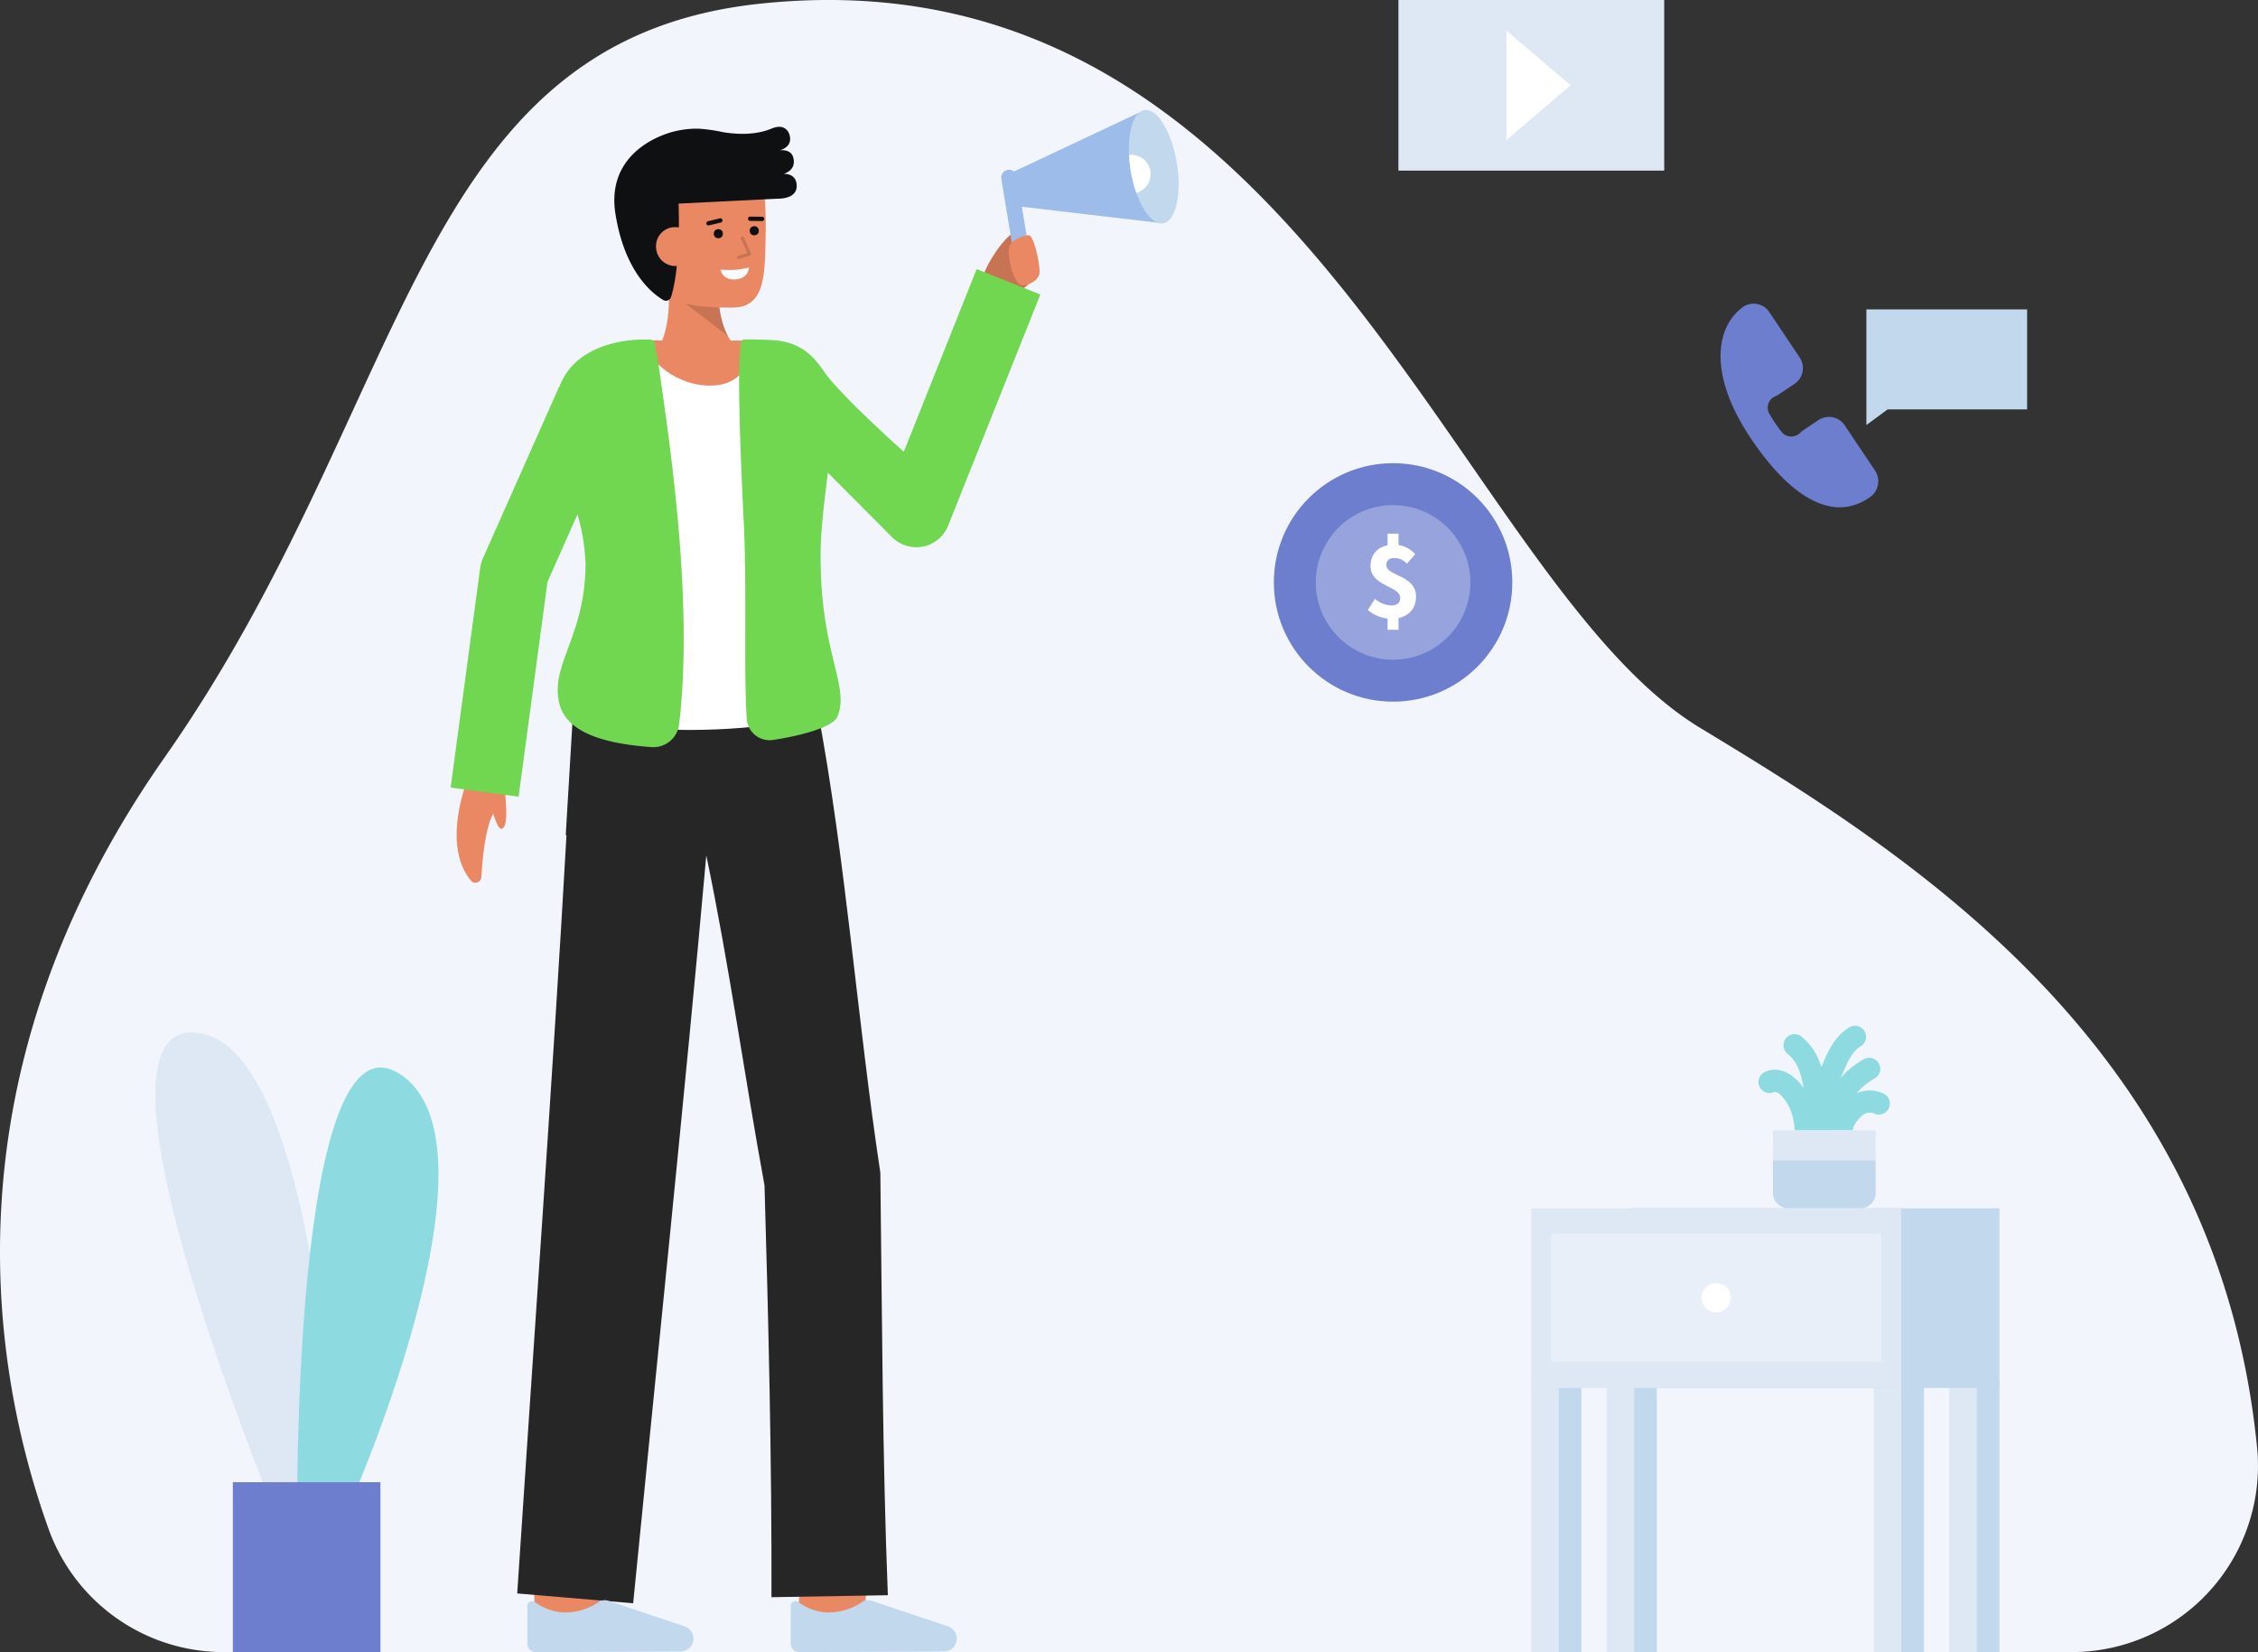 <svg id="Layer_1" data-name="Layer 1" xmlns="http://www.w3.org/2000/svg" viewBox="0 0 717.876 525.226">
  <rect x="0" y="0" width="717.876" height="525.226" fill="#333333" stroke="none"/>
  <path d="M71.155,525.226a59.138,59.138,0,0,1-55.69-39.088C-2.675,435.605-18.659,342,52.366,240.746,130.9,128.793,130.9,13.056,241.4,1.2,414.513-17.366,462.9,184.472,540.575,231.44c67.111,40.581,164.3,101.433,177,228.615a59.242,59.242,0,0,1-58.919,65.171Z" fill="#f3f5fd"></path>
  <g>
    <g>
      <path d="M274.517,514.408l-20.853-2.481c.938-7.892,2-17.374,2.072-18.928,0,.1,0,.181,0,.245h21C276.731,493.874,276.731,495.79,274.517,514.408Z" fill="#E98862"></path>
      <path d="M190.841,516.918l-21-.069s.071-21.684.071-23.605h21C190.912,495.17,190.841,516.918,190.841,516.918Z" fill="#E98862"></path>
      <path d="M245.269,507.776l37-.63c-1.738-44.032-1.845-90.219-2.386-134.357-7.221-47.574-11.023-99.816-19.936-147.049l-.266.079-.782-5.33-76.077-4.7-2.96,49.706.234,0c-3.973,71.393-11.143,171.95-15.662,241.088L201.3,509.7c6.643-67.786,16.923-166.556,23.246-237.767,7.261,34.669,12.2,70.568,18.515,104.941C244.32,419.9,245.388,464.877,245.269,507.776Z" fill="#262626"></path>
      <path d="M216.369,525.04a4.11,4.11,0,0,0,4.077-4.428h0a4.11,4.11,0,0,0-2.659-3.529L193.344,508.9a3.461,3.461,0,0,0-2.872.319,19.1,19.1,0,0,1-11.468,3.4,17.035,17.035,0,0,1-8.82-3.222,1.547,1.547,0,0,0-2.528,1.2v11.952a2.678,2.678,0,0,0,2.689,2.678Z" fill="#c1d8ed"></path>
      <path d="M300.1,525.04a4.108,4.108,0,0,0,4.076-4.428h0a4.107,4.107,0,0,0-2.659-3.529L277.078,508.9a3.461,3.461,0,0,0-2.872.319,19.1,19.1,0,0,1-11.468,3.4,17.038,17.038,0,0,1-8.821-3.222,1.546,1.546,0,0,0-2.527,1.2v11.952a2.678,2.678,0,0,0,2.689,2.678Z" fill="#c1d8ed"></path>
    </g>
    <g>
      <path d="M212.661,95.332c.011-.18.011-.36.011-.54,0-1.82-.071-3.8-.25-5.96l2.259-.42,13.71-2.54a58.19,58.19,0,0,0,.17,10.66c.04.4.09.81.151,1.22a.508.508,0,0,0,.019.11q.12.81.27,1.62.09.525.211,1.05c.079.45.189.89.309,1.33s.24.87.38,1.3.271.85.43,1.26a16.775,16.775,0,0,0,1.06,2.35v.01a11.724,11.724,0,0,0,3.12,3.82h-25.12C210.962,107.892,212.581,103.2,212.661,95.332Z" fill="#E98862"></path>
      <path d="M231.408,106.8,218.136,96.643l10.424-.108A28.756,28.756,0,0,0,231.408,106.8Z" opacity="0.15"></path>
      <path d="M203.353,80.668c1.106,6.389,4.593,12.438,10.228,14.5,6.689,2.449,11.644,2.615,19.357,2.615,10.525,0,10.178-10.976,10.473-22.038.3-11.106-.586-23.018-4.746-26.888-8.3-7.725-32.673-2.833-35.637,10.087C201.494,65.628,202.3,74.588,203.353,80.668Z" fill="#E98862"></path>
      <path d="M249.052,55.279s4.311-.962,3.131-5.261c-.783-2.85-4.435-2.217-4.435-2.217s3.458-.633,3.458-3.652c0-1.9-1.461-5.125-5.871-3.283-5.174,2.161-11.074,1.883-15.56,1.129a51.859,51.859,0,0,0-7.708-1.088l-.013,0v0a29.662,29.662,0,0,0-8.814,1.179c-8.02,2.4-20.158,9.591-17.578,25.893,2.881,18.194,11.418,25.152,15.174,27.384a1.711,1.711,0,0,0,2.518-.957c1.066-3.409,2.9-11.989,2.388-29.681,24.652-1.21,31.744-1.576,31.744-1.576s5.805.217,5.805-4.022S249.052,55.279,249.052,55.279Z" fill="#0f1011"></path>
      <g>
        <circle cx="228.372" cy="74.298" r="1.449" fill="#0f1011"></circle>
        <circle cx="239.803" cy="73.361" r="1.449" fill="#0f1011"></circle>
        <path d="M242.314,70.273h-.009l-3.838-.048a.681.681,0,0,1,.008-1.361h.009l3.839.048a.681.681,0,0,1-.009,1.361Z" fill="#0f1011"></path>
        <path d="M225.244,71.673a.681.681,0,0,1-.158-1.343l3.784-.911a.681.681,0,0,1,.318,1.324l-3.784.911A.679.679,0,0,1,225.244,71.673Z" fill="#0f1011"></path>
      </g>
      <path d="M220.834,77.844a6.143,6.143,0,1,1-12.244,1,6.041,6.041,0,0,1,5.62-6.624C218.588,72.081,220.557,74.463,220.834,77.844Z" fill="#E98862"></path>
      <g opacity="0.15">
        <path d="M234.8,82.335a.5.5,0,0,1-.147-.978l2.947-.905-2.061-4.59a.5.5,0,0,1,.912-.41l2.293,5.107a.5.5,0,0,1-.309.683l-3.488,1.071A.5.5,0,0,1,234.8,82.335Z"></path>
      </g>
      <path d="M229.042,85.71s5.349.564,9.1-.746c0,0-.03,3.523-4.262,3.87S229.042,85.71,229.042,85.71Z" fill="#f8fcff"></path>
    </g>
    <g>
      <path d="M312.86,86.963l9.348,5.419s7.92.73,6.419-11.292c-.212-1.7-1.223-3.624-5.894-2.051.9-2.056,1.97-4.94,1.064-5.362C321.414,72.567,314.659,81.875,312.86,86.963Z" fill="#E98862"></path>
      <g opacity="0.15">
        <path d="M312.86,86.963l9.348,5.419s7.92.73,6.419-11.292c-.212-1.7-1.223-3.624-5.894-2.051.9-2.056,1.97-4.94,1.064-5.362C321.414,72.567,314.659,81.875,312.86,86.963Z"></path>
      </g>
      <g>
        <path d="M160.478,249.831c0,2.98,1.573,12.943-.958,13.654-1.517.427-3.309-7-3.309-7" fill="#E98862"></path>
        <path d="M148.53,248.266s-8.264,20.114,1.162,31.669a1.887,1.887,0,0,0,3.346-1.081c.458-7.791,2.029-23.794,7.166-21.925V244.366" fill="#E98862"></path>
      </g>
      <g>
        <path d="M264.962,223.751c-4.19,9.63-86.52,13.63-87.62-3.31-.7-10.78,8.8-20.19,8.8-41.2s-14.26-42.77,1.49-58.52c4.571-4.57,7.39-12.59,17.01-12.6.72,5.61,34.78,5.63,35.04.13,1.3.02,2.31.04,2.94.07,33.18,1.43,11.408,39.873,11.088,67.613C253.32,208.394,269.282,213.831,264.962,223.751Z" fill="#fff"></path>
        <path d="M239.683,108.337c-.26,5.5-3.25,13.59-12.48,14.2-12.3.81-21.84-8.72-22.56-14.33h.03C216.783,108.207,232.623,108.227,239.683,108.337Z" fill="#E98862"></path>
        <path d="M310.5,85.552l-23.157,58.067s-20.2-17.989-25.262-25.371c-3.657-5.335-7.75-9.74-17.034-10.147-.545-.024-8.726-.388-9.058-.056-2.01,2.01-.56,37.613.44,57.293,1.092,21.3-.031,47.9.984,63.192a7.269,7.269,0,0,0,8.333,6.713c10.782-1.648,19.19-4.456,20.416-7.273,4.32-9.92-5.649-20.262-5.259-52.722.09-7.854,1.3-16.536,2.292-24.979l20.4,20.491a10.9,10.9,0,0,0,17.852-3.653l29.3-73.477Z" fill="#71D650"></path>
      </g>
      <path d="M209.281,115.31c-1.5-7.927-.7-7.366-4.462-7.369-9.619.01-17.686,3.137-22.256,7.707a20.13,20.13,0,0,0-4.8,7.543l-.094-.041L153.5,177.574a10.9,10.9,0,0,0-.841,2.971l-9.391,69.829,21.609,2.906L174.058,185l9.54-21.478a62.221,62.221,0,0,1,2.544,15.718c0,21.01-9.5,30.42-8.8,41.2.431,6.733,3.873,15.251,29.824,17.076a8.218,8.218,0,0,0,8.734-7.2C220.876,188.961,211.824,133.885,209.281,115.31Z" fill="#71D650"></path>
      <g>
        <path d="M324.876,65.731,369.772,71,363.83,35,322.369,54.52A2.474,2.474,0,0,0,320.406,54a2.5,2.5,0,0,0-2.059,2.874l5.2,31.535a2.5,2.5,0,1,0,4.933-.815Z" fill="#9ebcea"></path>
        <ellipse cx="366.802" cy="53.001" rx="7.435" ry="18.246" transform="translate(-3.735 60.433) rotate(-9.371)" fill="#c1d8ed"></ellipse>
        <path d="M365.729,54.367a6.154,6.154,0,0,1-4.458,6.948,41.688,41.688,0,0,1-1.8-7.1,44.158,44.158,0,0,1-.533-4.95A6.136,6.136,0,0,1,365.729,54.367Z" fill="#fff"></path>
      </g>
      <path d="M327.077,74.786c-2,0-5.95,1.673-6.275,4.04-.55,4,1.851,11.761,4.108,11.851s5.5-1.554,5.6-4.2S328.7,74.786,327.077,74.786Z" fill="#E98862"></path>
    </g>
  </g>
  <g>
    <path d="M108.158,492.236s-4.365-161.278-46.226-163.975S96.26,502.693,96.26,502.693" fill="#dee8f5"></path>
    <path d="M110.023,481.213s52.185-116.042,17.44-139.545-32.99,142.546-32.99,142.546" fill="#8ddbe0"></path>
    <rect x="74.026" y="471.218" width="46.918" height="54.008" fill="#6D7ECE"></rect>
  </g>
  <g>
    <g>
      <path d="M600.4,352.547a3.507,3.507,0,0,1-4.771,1.364,3.663,3.663,0,0,0-3.465.622c-1.975,1.827-2.906,3.259-3.111,4.823H570.579a25.276,25.276,0,0,0-.429-3.316,14.68,14.68,0,0,0-4.035-7.905,3.309,3.309,0,0,0-1.924-1.034,3.509,3.509,0,1,1-3.088-6.3c2.974-1.478,6.724-.645,9.772,2.175a17.851,17.851,0,0,1,2.529,2.9,30.931,30.931,0,0,0-1.307-5.268,12.233,12.233,0,0,0-3.739-5.56,3.514,3.514,0,0,1,4.253-5.594,18.926,18.926,0,0,1,6.1,8.773c.125.349.245.7.354,1.062,2.186-5.445,4.423-10.052,8.938-12.706a3.513,3.513,0,0,1,3.562,6.056c-2.757,1.621-4.407,5.28-6.267,9.978a26.343,26.343,0,0,1,7.254-5.862,3.511,3.511,0,1,1,3.362,6.164,19.367,19.367,0,0,0-5.594,4.635,10.165,10.165,0,0,1,8.722.211A3.515,3.515,0,0,1,600.4,352.547Z" fill="#8ddbe0"></path>
      <rect x="563.672" y="359.356" width="32.646" height="9.492" fill="#dee8f5"></rect>
      <path d="M596.316,368.848v10.406a4.882,4.882,0,0,1-4.881,4.88H568.547a4.882,4.882,0,0,1-4.881-4.88V368.848Z" fill="#c1d8ed"></path>
    </g>
    <g>
      <g>
        <rect x="494.014" y="439.2" width="8.745" height="86.027" fill="#c1d8ed"></rect>
        <rect x="486.818" y="439.2" width="8.745" height="86.027" fill="#dee8f5"></rect>
      </g>
      <g>
        <rect x="602.936" y="439.2" width="8.745" height="86.027" fill="#c1d8ed"></rect>
        <rect x="595.739" y="439.2" width="8.745" height="86.027" fill="#dee8f5"></rect>
      </g>
      <g>
        <rect x="517.999" y="439.2" width="8.745" height="86.027" fill="#c1d8ed"></rect>
        <rect x="510.802" y="439.2" width="8.745" height="86.027" fill="#dee8f5"></rect>
      </g>
      <g>
        <rect x="626.921" y="439.2" width="8.745" height="86.027" fill="#c1d8ed"></rect>
        <rect x="619.724" y="439.2" width="8.745" height="86.027" fill="#dee8f5"></rect>
      </g>
      <rect x="518.053" y="384.134" width="117.612" height="57.128" fill="#c1d8ed"></rect>
      <rect x="486.818" y="384.134" width="117.612" height="57.128" fill="#dee8f5"></rect>
      <g opacity="0.53">
        <rect x="493.145" y="392.255" width="104.958" height="40.633" fill="#f3f5fd"></rect>
      </g>
      <circle cx="545.623" cy="412.572" r="4.662" fill="#fff"></circle>
    </g>
  </g>
  <g>
    <path d="M562.524,99.253l9.643,14.394a6.055,6.055,0,0,1-1.826,8.507l-4.814,3.226a7.393,7.393,0,0,1-1.2.651,3.88,3.88,0,0,0-1.84,5.425c.475.862,1.041,1.788,1.762,2.865.76,1.134,1.432,2.069,2.076,2.89a4,4,0,0,0,5.932.454,7.3,7.3,0,0,1,1.142-.944l4.875-3.26a6.056,6.056,0,0,1,8.229,1.771l9.643,14.4a6.153,6.153,0,0,1-1.58,8.377c-11.3,8.083-24.814.938-38.017-18.772-13.119-19.582-11.484-34.9-2.5-41.575A5.984,5.984,0,0,1,562.524,99.253Z" fill="#6D7ECE"></path>
    <path d="M593.373,135.122l6.749-4.963h44.349V98.349h-51.1Z" fill="#c1d8ed"></path>
  </g>
  <g>
    <rect x="444.591" width="84.506" height="54.24" fill="#dee8f5"></rect>
    <polygon points="478.927 9.706 499.314 27.12 478.927 44.534 478.927 9.706" fill="#fff"></polygon>
  </g>
  <g>
    <g>
      <circle cx="442.897" cy="185.159" r="37.907" fill="#6D7ECE"></circle>
      <g opacity="0.29">
        <circle cx="442.897" cy="185.159" r="24.574" fill="#fff"></circle>
      </g>
    </g>
    <path d="M434.854,193.936l2.292-3.554a8.351,8.351,0,0,0,5.1,2.1c2.026,0,2.917-.841,2.917-2.467,0-3.678-9.435-3.611-9.435-10.061,0-4.147,2.872-6.788,7.4-6.788a8.863,8.863,0,0,1,6.805,3.033l-2.629,3.011a5.526,5.526,0,0,0-3.893-1.8c-1.72,0-2.653.694-2.653,2.3,0,3.408,9.435,3.11,9.435,9.943,0,4.1-2.716,7.073-7.948,7.073A11.887,11.887,0,0,1,434.854,193.936Zm6.286-24.271h3.487v5.148H441.14Zm0,24.914h3.487v5.648H441.14Z" fill="#fff"></path>
  </g>
</svg>